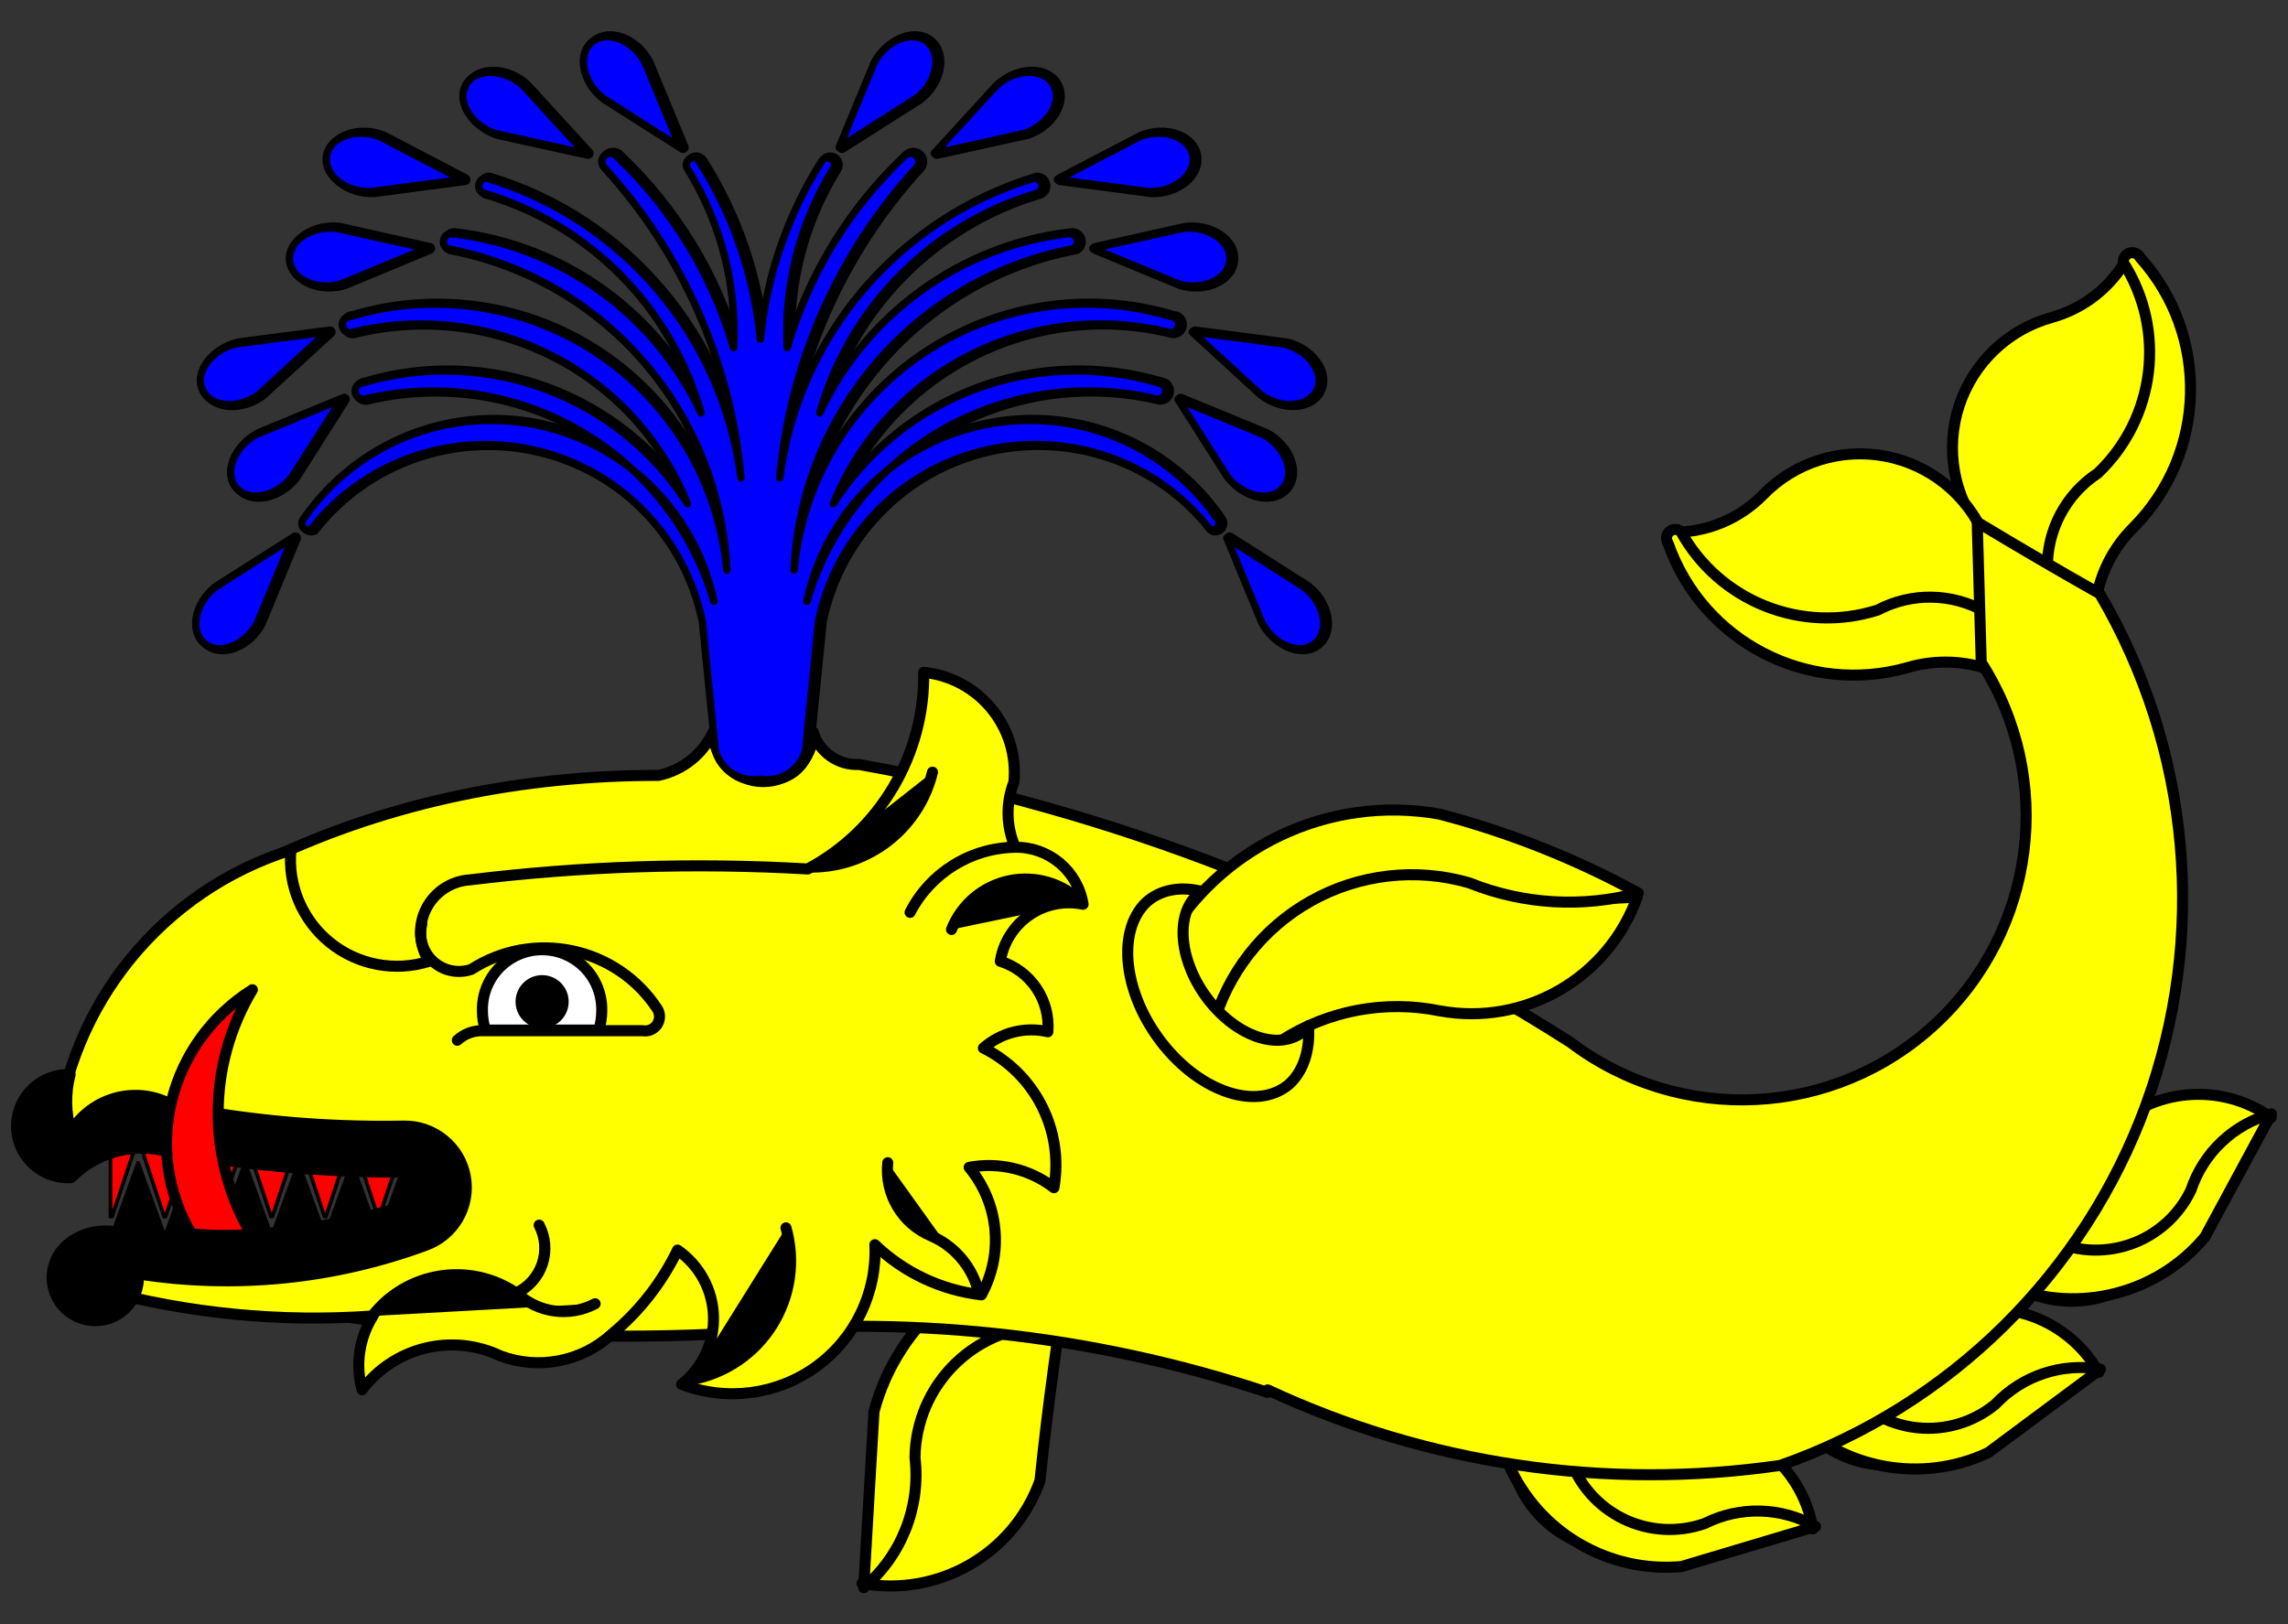 <?xml version="1.0" encoding="UTF-8" standalone="no"?>
<svg
   xmlns:dc="http://purl.org/dc/elements/1.1/"
   xmlns:cc="http://creativecommons.org/ns#"
   xmlns:rdf="http://www.w3.org/1999/02/22-rdf-syntax-ns#"
   xmlns:svg="http://www.w3.org/2000/svg"
   xmlns="http://www.w3.org/2000/svg"
   version="1.1"
   viewBox="36 72 310.5 220.5"
   width="310.5"
   height="220.5"
   id="svg355">
  <rect x="36" y="72" width="310.5" height="220.5" fill="#333333" stroke="none"/>
  <defs
     id="defs5" />
  <g
     id="Whale_Spouting"
     stroke-opacity="1"
     stroke="none"
     stroke-dasharray="none"
     fill-opacity="1">
    <title
       id="title9">Whale Spouting</title>
    <g
       id="Whale_Spouting: Layer 2">
      <title
         id="title11">Layer 2</title>
      <g
         id="Group_3">
        <g
           id="Graphic_54"
           style="fill:#ffff00">
          <title
             id="title13">path66</title>
          <path
             d="M 304.916 144.175 C 301.101 139.345 299.959 132.925 301.875 127.075 C 303.791 121.226 308.51 116.726 314.444 115.089 C 318.796 113.875 322.483 110.973 324.685 107.027 C 331.41 113.859 332.739 124.342 327.932 132.636 C 321.183 138.854 317.156 147.481 316.724 156.647 C 312.378 152.898 308.422 148.719 304.916 144.175 Z"
             
             id="path15" />
          <path
             d="M 304.916 144.175 C 301.101 139.345 299.959 132.925 301.875 127.075 C 303.791 121.226 308.51 116.726 314.444 115.089 C 318.796 113.875 322.483 110.973 324.685 107.027 C 331.41 113.859 332.739 124.342 327.932 132.636 C 321.183 138.854 317.156 147.481 316.724 156.647 C 312.378 152.898 308.422 148.719 304.916 144.175 Z"
             stroke="black"
             stroke-linecap="round"
             stroke-linejoin="round"
             stroke-width="1.5"
             id="path17" />
        </g>
        <g
           id="Graphic_53"
           style="fill:#ffff00">
          <title
             id="title20">path71</title>
          <path
             d="M 321.036 161.836 C 316.63 159.107 313.921 154.319 313.849 149.137 C 313.778 143.956 316.354 139.095 320.683 136.246 C 328.533 128.775 329.993 116.79 324.166 107.653 C 324.09 107.074 324.442 106.524 325 106.35 C 325.558 106.177 326.159 106.432 326.424 106.953 C 335.894 117.479 335.497 133.568 325.52 143.615 C 320.738 148.374 319.008 155.401 321.036 161.836 Z"
             
             id="path22" />
          <path
             d="M 321.036 161.836 C 316.63 159.107 313.921 154.319 313.849 149.137 C 313.778 143.956 316.354 139.095 320.683 136.246 C 328.533 128.775 329.993 116.79 324.166 107.653 C 324.09 107.074 324.442 106.524 325 106.35 C 325.558 106.177 326.159 106.432 326.424 106.953 C 335.894 117.479 335.497 133.568 325.52 143.615 C 320.738 148.374 319.008 155.401 321.036 161.836 Z"
             stroke="black"
             stroke-linecap="round"
             stroke-linejoin="round"
             stroke-width="1.5"
             id="path24" />
        </g>
        <g
           id="Graphic_52"
           style="fill:#ffff00">
          <title
             id="title27">path79</title>
          <path
             d="M 305.35 144.822 C 302.955 139.152 297.879 135.059 291.83 133.92 C 285.781 132.781 279.564 134.749 275.272 139.16 C 272.111 142.389 267.791 144.222 263.273 144.25 C 266.02 153.434 274.566 159.649 284.15 159.433 C 292.85 156.514 302.35 157.141 310.591 161.178 C 309.398 155.564 307.643 150.084 305.35 144.822 Z"
             
             id="path29" />
          <path
             d="M 305.35 144.822 C 302.955 139.152 297.879 135.059 291.83 133.92 C 285.781 132.781 279.564 134.749 275.272 139.16 C 272.111 142.389 267.791 144.222 263.273 144.25 C 266.02 153.434 274.566 159.649 284.15 159.433 C 292.85 156.514 302.35 157.141 310.591 161.178 C 309.398 155.564 307.643 150.084 305.35 144.822 Z"
             stroke="black"
             stroke-linecap="round"
             stroke-linejoin="round"
             stroke-width="1.5"
             id="path31" />
        </g>
        <g
           id="Graphic_51"
           style="fill:#ffff00">
          <title
             id="title34">path84</title>
          <path
             d="M 313.06 167.456 C 312.791 162.281 309.901 157.6 305.395 155.041 C 300.888 152.482 295.388 152.399 290.806 154.82 C 280.477 158.099 269.271 153.605 264.071 144.097 C 263.601 143.751 262.949 143.794 262.529 144.2 C 262.108 144.605 262.041 145.255 262.37 145.738 C 267.032 159.107 281.322 166.511 294.933 162.608 C 301.407 160.71 308.399 162.58 313.06 167.456 Z"
             
             id="path36" />
          <path
             d="M 313.06 167.456 C 312.791 162.281 309.901 157.6 305.395 155.041 C 300.888 152.482 295.388 152.399 290.806 154.82 C 280.477 158.099 269.271 153.605 264.071 144.097 C 263.601 143.751 262.949 143.794 262.529 144.2 C 262.108 144.605 262.041 145.255 262.37 145.738 C 267.032 159.107 281.322 166.511 294.933 162.608 C 301.407 160.71 308.399 162.58 313.06 167.456 Z"
             stroke="black"
             stroke-linecap="round"
             stroke-linejoin="round"
             stroke-width="1.5"
             id="path38" />
        </g>
        <g
           id="Graphic_50"
           style="fill:#ffff00">
          <title
             id="title41">path24</title>
          <path
             d="M 308.925 246.242 C 312.604 248.585 317.108 249.249 321.306 248.065 C 325.505 246.881 328.999 243.962 330.912 240.042 L 336.423 230.825 C 337.657 227.289 340.589 224.611 344.223 223.701 C 337.401 218.861 328.077 219.674 322.195 225.621 C 317.987 232.631 313.562 239.508 308.925 246.242 Z"
             
             id="path43" />
          <path
             d="M 308.925 246.242 C 312.604 248.585 317.108 249.249 321.306 248.065 C 325.505 246.881 328.999 243.962 330.912 240.042 L 336.423 230.825 C 337.657 227.289 340.589 224.611 344.223 223.701 C 337.401 218.861 328.077 219.674 322.195 225.621 C 317.987 232.631 313.562 239.508 308.925 246.242 Z"
             stroke="black"
             stroke-linecap="round"
             stroke-linejoin="round"
             stroke-width="1.5"
             id="path45" />
        </g>
        <g
           id="Graphic_49"
           style="fill:#ffff00">
          <title
             id="title48">path29</title>
          <path
             d="M 344.25 223.207 C 339.105 224.608 335.004 228.494 333.329 233.556 C 331.67 237.024 328.686 239.68 325.049 240.926 C 321.412 242.172 317.426 241.904 313.989 240.181 C 312.265 242.344 310.567 244.528 308.897 246.734 C 318.229 250.338 328.819 247.596 335.23 239.917 Z"
             
             id="path50" />
          <path
             d="M 344.25 223.207 C 339.105 224.608 335.004 228.494 333.329 233.556 C 331.67 237.024 328.686 239.68 325.049 240.926 C 321.412 242.172 317.426 241.904 313.989 240.181 C 312.265 242.344 310.567 244.528 308.897 246.734 C 318.229 250.338 328.819 247.596 335.23 239.917 Z"
             stroke="black"
             stroke-linecap="round"
             stroke-linejoin="round"
             stroke-width="1.5"
             id="path52" />
        </g>
        <g
           id="Graphic_48"
           style="fill:#ffff00">
          <title
             id="title55">path37</title>
          <path
             d="M 279.304 263.814 C 281.648 267.493 285.45 269.997 289.755 270.699 C 294.06 271.4 298.46 270.232 301.851 267.487 L 310.741 261.463 C 313.354 258.779 317.143 257.591 320.821 258.303 C 316.683 251.033 307.89 247.829 300.046 250.733 C 293.269 255.308 286.352 259.67 279.304 263.814 Z"
             
             id="path57" />
          <path
             d="M 279.304 263.814 C 281.648 267.493 285.45 269.997 289.755 270.699 C 294.06 271.4 298.46 270.232 301.851 267.487 L 310.741 261.463 C 313.354 258.779 317.143 257.591 320.821 258.303 C 316.683 251.033 307.89 247.829 300.046 250.733 C 293.269 255.308 286.352 259.67 279.304 263.814 Z"
             stroke="black"
             stroke-linecap="round"
             stroke-linejoin="round"
             stroke-width="1.5"
             id="path59" />
        </g>
        <g
           id="Graphic_47"
           style="fill:#ffff00">
          <title
             id="title62">path42</title>
          <path
             d="M 321.053 257.867 C 315.798 256.962 310.439 258.75 306.781 262.63 C 303.812 265.072 299.986 266.218 296.163 265.81 C 292.34 265.403 288.841 263.475 286.454 260.462 C 283.977 261.693 281.515 262.955 279.07 264.248 C 286.004 271.458 296.761 273.449 305.816 269.199 Z"
             
             id="path64" />
          <path
             d="M 321.053 257.867 C 315.798 256.962 310.439 258.75 306.781 262.63 C 303.812 265.072 299.986 266.218 296.163 265.81 C 292.34 265.403 288.841 263.475 286.454 260.462 C 283.977 261.693 281.515 262.955 279.07 264.248 C 286.004 271.458 296.761 273.449 305.816 269.199 Z"
             stroke="black"
             stroke-linecap="round"
             stroke-linejoin="round"
             stroke-width="1.5"
             id="path66" />
        </g>
        <g
           id="Graphic_46"
           style="fill:#ffff00">
          <title
             id="title69">path50</title>
          <path
             d="M 241.127 270.526 C 242.071 274.784 244.787 278.438 248.593 280.57 C 252.399 282.701 256.933 283.108 261.058 281.689 L 271.472 279.069 C 274.845 277.441 278.812 277.62 282.025 279.546 C 280.623 271.3 273.456 265.282 265.091 265.328 C 257.159 267.309 249.167 269.043 241.127 270.526 Z"
             
             id="path71" />
          <path
             d="M 241.127 270.526 C 242.071 274.784 244.787 278.438 248.593 280.57 C 252.399 282.701 256.933 283.108 261.058 281.689 L 271.472 279.069 C 274.845 277.441 278.812 277.62 282.025 279.546 C 280.623 271.3 273.456 265.282 265.091 265.328 C 257.159 267.309 249.167 269.043 241.127 270.526 Z"
             stroke="black"
             stroke-linecap="round"
             stroke-linejoin="round"
             stroke-width="1.5"
             id="path73" />
        </g>
        <g
           id="Graphic_45"
           style="fill:#ffff00">
          <title
             id="title76">path55</title>
          <path
             d="M 282.392 279.216 C 277.764 276.569 272.116 276.417 267.352 278.811 C 263.726 280.091 259.739 279.859 256.286 278.168 C 252.833 276.477 250.205 273.469 248.992 269.821 C 246.243 270.131 243.499 270.475 240.758 270.854 C 244.808 280 254.235 285.551 264.199 284.654 Z"
             
             id="path78" />
          <path
             d="M 282.392 279.216 C 277.764 276.569 272.116 276.417 267.352 278.811 C 263.726 280.091 259.739 279.859 256.286 278.168 C 252.833 276.477 250.205 273.469 248.992 269.821 C 246.243 270.131 243.499 270.475 240.758 270.854 C 244.808 280 254.235 285.551 264.199 284.654 Z"
             stroke="black"
             stroke-linecap="round"
             stroke-linejoin="round"
             stroke-width="1.5"
             id="path80" />
        </g>
        <g
           id="Graphic_44"
           style="fill:#ffff00">
          <title
             id="title83">path92</title>
          <path
             d="M 181.319 242.352 C 175.862 241.633 170.358 243.276 166.188 246.868 C 162.019 250.461 159.579 255.661 159.482 261.164 L 158.082 274.635 C 158.56 279.334 156.641 283.959 152.976 286.94 C 163.351 288.833 173.571 282.939 177.129 273.011 C 178.207 262.75 179.604 252.525 181.319 242.352 Z"
             
             id="path85" />
          <path
             d="M 181.319 242.352 C 175.862 241.633 170.358 243.276 166.188 246.868 C 162.019 250.461 159.579 255.661 159.482 261.164 L 158.082 274.635 C 158.56 279.334 156.641 283.959 152.976 286.94 C 163.351 288.833 173.571 282.939 177.129 273.011 C 178.207 262.75 179.604 252.525 181.319 242.352 Z"
             stroke="black"
             stroke-linecap="round"
             stroke-linejoin="round"
             stroke-width="1.5"
             id="path87" />
        </g>
        <g
           id="Graphic_43"
           style="fill:#ffff00">
          <title
             id="title90">path97</title>
          <path
             d="M 153.208 287.526 C 158.339 283.182 160.954 276.556 160.172 269.879 C 160.221 265.027 162.219 260.4 165.715 257.037 C 169.211 253.673 173.913 251.857 178.762 251.996 C 179.577 248.598 180.349 245.189 181.079 241.772 C 168.489 242.628 157.843 251.41 154.608 263.608 Z"
             
             id="path92" />
          <path
             d="M 153.208 287.526 C 158.339 283.182 160.954 276.556 160.172 269.879 C 160.221 265.027 162.219 260.4 165.715 257.037 C 169.211 253.673 173.913 251.857 178.762 251.996 C 179.577 248.598 180.349 245.189 181.079 241.772 C 168.489 242.628 157.843 251.41 154.608 263.608 Z"
             stroke="black"
             stroke-linecap="round"
             stroke-linejoin="round"
             stroke-width="1.5"
             id="path94" />
        </g>
        <g
           id="Graphic_42"
           style="fill:#ffff00">
          <title
             id="title97">path102</title>
          <path
             d="M 152.607 175.778 C 149.755 175.922 147.173 174.101 146.349 171.366 C 146.331 175.104 143.287 178.12 139.549 178.102 C 135.811 178.084 132.795 175.039 132.813 171.301 C 131.417 174.356 128.652 176.567 125.364 177.257 C 107.158 177.244 89.176 180.777 72.711 188.549 C 61.057 195.46 97 217.7 98.849 231.123 C 100.697 244.545 68.093 247.026 81.181 250.529 C 98.428 253.033 115.875 253.892 133.284 253.095 C 158.477 250.327 183.97 253.029 208.022 261.015 L 208.035 260.675 C 229.732 270.793 253.91 274.356 277.602 270.925 C 300.625 262.855 318.829 244.904 327.22 221.996 C 335.611 199.088 333.31 173.626 320.947 152.594 C 315.36 149.435 309.817 146.197 304.322 142.88 L 304.871 161.928 C 314.952 177.664 312.301 198.363 298.581 211.052 C 284.861 223.742 264.019 224.77 249.116 213.494 C 219.728 194.72 186.937 181.905 152.607 175.778 Z"
             
             id="path99" />
          <path
             d="M 152.607 175.778 C 149.755 175.922 147.173 174.101 146.349 171.366 C 146.331 175.104 143.287 178.12 139.549 178.102 C 135.811 178.084 132.795 175.039 132.813 171.301 C 131.417 174.356 128.652 176.567 125.364 177.257 C 107.158 177.244 89.176 180.777 72.711 188.549 C 61.057 195.46 97 217.7 98.849 231.123 C 100.697 244.545 68.093 247.026 81.181 250.529 C 98.428 253.033 115.875 253.892 133.284 253.095 C 158.477 250.327 183.97 253.029 208.022 261.015 L 208.035 260.675 C 229.732 270.793 253.91 274.356 277.602 270.925 C 300.625 262.855 318.829 244.904 327.22 221.996 C 335.611 199.088 333.31 173.626 320.947 152.594 C 315.36 149.435 309.817 146.197 304.322 142.88 L 304.871 161.928 C 314.952 177.664 312.301 198.363 298.581 211.052 C 284.861 223.742 264.019 224.77 249.116 213.494 C 219.728 194.72 186.937 181.905 152.607 175.778 Z"
             stroke="black"
             stroke-linecap="round"
             stroke-linejoin="round"
             stroke-width="1.5"
             id="path101" />
        </g>
        <g
           id="Group_35">
          <g
             id="Graphic_41">
            <title
               id="title104">path280</title>
            <path
               d="M 87.466 239.598 L 94.536 239.598 L 91.001 229.838 Z"
               fill="white"
               id="path106" />
            <path
               d="M 87.466 239.598 L 94.536 239.598 L 91.001 229.838 Z"
               stroke="black"
               stroke-linecap="round"
               stroke-linejoin="round"
               stroke-width=".5"
               id="path108" />
          </g>
          <g
             id="Graphic_40">
            <title
               id="title111">path285</title>
            <path
               d="M 80.214 239.598 L 87.284 239.598 L 83.749 229.838 Z"
               fill="white"
               id="path113" />
            <path
               d="M 80.214 239.598 L 87.284 239.598 L 83.749 229.838 Z"
               stroke="black"
               stroke-linecap="round"
               stroke-linejoin="round"
               stroke-width=".5"
               id="path115" />
          </g>
          <g
             id="Graphic_39">
            <title
               id="title118">path290</title>
            <path
               d="M 72.962 239.598 L 80.032 239.598 L 76.497 229.838 Z"
               fill="white"
               id="path120" />
            <path
               d="M 72.962 239.598 L 80.032 239.598 L 76.497 229.838 Z"
               stroke="black"
               stroke-linecap="round"
               stroke-linejoin="round"
               stroke-width=".5"
               id="path122" />
          </g>
          <g
             id="Graphic_38">
            <title
               id="title125">path295</title>
            <path
               d="M 65.71 239.598 L 72.78 239.598 L 69.245 229.838 Z"
               fill="white"
               id="path127" />
            <path
               d="M 65.71 239.598 L 72.78 239.598 L 69.245 229.838 Z"
               stroke="black"
               stroke-linecap="round"
               stroke-linejoin="round"
               stroke-width=".5"
               id="path129" />
          </g>
          <g
             id="Graphic_37">
            <title
               id="title132">path300</title>
            <path
               d="M 58.458 239.598 L 65.528 239.598 L 61.993 229.838 Z"
               fill="white"
               id="path134" />
            <path
               d="M 58.458 239.598 L 65.528 239.598 L 61.993 229.838 Z"
               stroke="black"
               stroke-linecap="round"
               stroke-linejoin="round"
               stroke-width=".5"
               id="path136" />
          </g>
          <g
             id="Graphic_36">
            <title
               id="title139">path305</title>
            <path
               d="M 58.276 239.598 L 54.741 229.838 L 51.206 239.598 Z"
               fill="white"
               id="path141" />
            <path
               d="M 58.276 239.598 L 54.741 229.838 L 51.206 239.598 Z"
               stroke="black"
               stroke-linecap="round"
               stroke-linejoin="round"
               stroke-width=".5"
               id="path143" />
          </g>
        </g>
        <g
           id="spouting">
          <path
             d="m 122.256,135.783 c 5.637,4.483 9.531,10.794 11.009,17.844 -2.007,-6.826 -5.809,-12.988 -11.009,-17.844 -6.725,-5.347 -15.373,-7.654 -23.868,-6.364 -8.495,1.289 -16.069,6.057 -20.905,13.159 -0.215,0.329 -0.187,0.76 0.069,1.058 0.256,0.298 0.678,0.392 1.036,0.23 7.226,-9.222 19.153,-13.405 30.557,-10.716 11.403,2.689 20.205,11.76 22.549,23.239 l 1.755,17.49 c 0.744,2.676 3.387,4.359 6.126,3.901 2.74,0.458 5.383,-1.225 6.127,-3.901 l 1.754,-17.49 c 2.342,-11.483 11.144,-20.557 22.55,-23.248 11.406,-2.69 23.335,1.494 30.562,10.72 0.357,0.161 0.779,0.07 1.035,-0.231 0.256,-0.298 0.284,-0.729 0.07,-1.058 -4.836,-7.103 -12.412,-11.871 -20.908,-13.159 -8.496,-1.288 -17.144,1.02 -23.869,6.37 -5.2,4.856 -9.002,11.018 -11.01,17.844 1.478,-7.05 5.373,-13.361 11.01,-17.844 9.774,-9.13 23.484,-12.736 36.485,-9.596 0.61,0.05 1.144,-0.403 1.195,-1.012 0.05,-0.61 -0.401,-1.145 -1.01,-1.197 -16.707,-4.971 -34.688,1.712 -44.093,16.387 7.331,-18.062 26.852,-27.959 45.754,-23.198 0.609,0 1.101,-0.496 1.101,-1.104 0,-0.609 -0.492,-1.102 -1.101,-1.105 -11.43,-3.426 -23.794,-1.547 -33.69,5.122 -9.895,6.669 -16.278,17.424 -17.392,29.305 1.031,-21.564 16.715,-39.609 37.926,-43.633 0.453,-0.269 0.651,-0.822 0.471,-1.318 -0.18,-0.496 -0.687,-0.793 -1.208,-0.707 -14.682,1.722 -27.428,10.917 -33.693,24.306 4.076,-14.354 15.231,-25.613 29.547,-29.822 0.453,-0.211 0.698,-0.71 0.587,-1.198 -0.111,-0.488 -0.547,-0.832 -1.048,-0.827 -18.519,5.573 -32.036,21.505 -34.519,40.684 1.414,-15.708 7.945,-30.517 18.589,-42.154 0.276,-0.311 0.362,-0.747 0.223,-1.139 -0.138,-0.392 -0.478,-0.678 -0.887,-0.748 -0.41,-0.069 -0.825,0.089 -1.085,0.414 -7.483,7.096 -12.947,16.053 -15.832,25.954 -0.44,-8.548 1.744,-17.026 6.257,-24.298 0.193,-0.298 0.204,-0.678 0.03,-0.986 -0.175,-0.308 -0.508,-0.493 -0.862,-0.479 -0.354,0.014 -0.671,0.224 -0.822,0.544 -4.59,7.272 -7.413,15.519 -8.241,24.079 -0.828,-8.564 -3.653,-16.814 -8.247,-24.088 -0.151,-0.321 -0.468,-0.531 -0.823,-0.544 -0.354,-0.014 -0.686,0.171 -0.862,0.479 -0.175,0.308 -0.164,0.688 0.03,0.986 4.518,7.274 6.704,15.755 6.265,24.307 -2.886,-9.905 -8.353,-18.864 -15.84,-25.96 -0.26,-0.325 -0.675,-0.483 -1.085,-0.414 -0.409,0.069 -0.749,0.356 -0.887,0.748 -0.138,0.392 -0.05,0.828 0.223,1.139 10.648,11.637 17.182,26.45 18.597,42.16 -2.482,-19.182 -16.001,-35.115 -34.522,-40.688 -0.5,-0.01 -0.936,0.339 -1.047,0.827 -0.111,0.488 0.134,0.987 0.587,1.198 14.317,4.21 25.474,15.47 29.549,29.826 -6.266,-13.383 -19.007,-22.573 -33.684,-24.297 -0.52,-0.09 -1.028,0.211 -1.208,0.707 -0.18,0.496 0.018,1.049 0.472,1.318 21.204,4.027 36.882,22.066 37.916,43.624 -1.117,-11.879 -7.501,-22.631 -17.396,-29.298 -9.895,-6.667 -22.258,-8.545 -33.687,-5.119 -0.608,0 -1.1,0.496 -1.1,1.105 0,0.608 0.492,1.102 1.1,1.104 18.896,-4.755 38.408,5.136 45.741,23.188 -9.407,-14.671 -27.387,-21.35 -44.091,-16.377 -0.609,0.05 -1.061,0.587 -1.01,1.196 0.051,0.61 0.585,1.063 1.195,1.013 13.004,-3.147 26.719,0.455 36.498,9.586 z m -5.551,-58.072 c -0.957,0.784 -1.349,2.134 -1.058,3.637 0.292,1.503 1.234,2.982 2.537,3.982 l 10.526,6.69 -4.766,-11.52 c -0.757,-1.456 -2.047,-2.639 -3.475,-3.189 -1.428,-0.55 -2.824,-0.401 -3.764,0.401 z m -17.084,5.773 c -0.629,1.065 -0.533,2.468 0.257,3.78 0.79,1.312 2.182,2.377 3.749,2.87 l 12.175,2.684 -8.418,-9.203 c -1.213,-1.111 -2.833,-1.782 -4.365,-1.808 -1.532,-0.026 -2.794,0.597 -3.398,1.677 z M 80.704,93.132 c -0.228,1.216 0.34,2.502 1.531,3.465 1.191,0.964 2.863,1.49 4.504,1.418 l 12.358,-1.636 -11.049,-5.773 c -1.519,-0.63 -3.271,-0.708 -4.721,-0.209 -1.45,0.499 -2.423,1.514 -2.623,2.736 z m -5.027,14.217 c 0.094,1.234 0.976,2.33 2.376,2.952 1.4,0.623 3.152,0.698 4.72,0.203 l 11.52,-4.778 -12.175,-2.723 c -1.631,-0.216 -3.346,0.163 -4.617,1.021 -1.272,0.858 -1.949,2.092 -1.823,3.325 z m -11.821,17.608 c 0.51,1.128 1.714,1.857 3.244,1.963 1.53,0.106 3.203,-0.424 4.506,-1.427 l 9.19,-8.43 -12.371,1.61 c -1.606,0.354 -3.087,1.296 -3.989,2.536 -0.902,1.241 -1.117,2.632 -0.58,3.748 z m 4.556,13.248 c 0.782,0.962 2.135,1.358 3.642,1.066 1.507,-0.292 2.989,-1.237 3.99,-2.545 l 6.676,-10.526 -11.52,4.753 c -1.46,0.757 -2.647,2.05 -3.198,3.482 -0.55,1.432 -0.398,2.831 0.409,3.77 z m -4.32,21.129 c 0.939,0.808 2.338,0.96 3.77,0.41 1.432,-0.551 2.725,-1.738 3.482,-3.198 l 4.752,-11.52 -10.525,6.689 c -1.303,1.001 -2.245,2.479 -2.537,3.982 -0.292,1.504 0.101,2.854 1.058,3.637 z M 162.263,77.71 c -0.94,-0.802 -2.337,-0.951 -3.765,-0.401 -1.428,0.55 -2.717,1.733 -3.475,3.189 l -4.765,11.52 10.525,-6.69 c 1.304,-1.001 2.245,-2.479 2.537,-3.982 0.292,-1.503 -0.101,-2.853 -1.057,-3.637 z m 17.084,5.773 c -0.605,-1.08 -1.866,-1.703 -3.398,-1.677 -1.533,0.026 -3.153,0.697 -4.366,1.808 l -8.417,9.203 12.175,-2.684 c 1.567,-0.493 2.958,-1.558 3.749,-2.87 0.79,-1.312 0.885,-2.715 0.257,-3.78 z m 18.916,9.648 c -0.2,-1.222 -1.173,-2.237 -2.623,-2.736 -1.45,-0.499 -3.202,-0.421 -4.721,0.209 l -11.049,5.773 12.358,1.636 c 1.642,0.072 3.314,-0.454 4.505,-1.418 1.191,-0.964 1.759,-2.25 1.53,-3.465 z m 5.027,14.217 c 0.126,-1.233 -0.551,-2.467 -1.823,-3.325 -1.271,-0.858 -2.986,-1.237 -4.617,-1.021 l -12.175,2.723 11.52,4.778 c 1.567,0.495 3.319,0.42 4.72,-0.203 1.4,-0.622 2.282,-1.718 2.375,-2.952 z m 11.809,17.608 c 0.537,-1.116 0.322,-2.507 -0.58,-3.748 -0.902,-1.24 -2.383,-2.182 -3.989,-2.536 l -12.358,-1.61 9.19,8.43 c 1.302,0.999 2.971,1.525 4.497,1.419 1.526,-0.106 2.728,-0.831 3.24,-1.955 z m -4.543,13.248 c 0.808,-0.939 0.96,-2.338 0.41,-3.77 -0.551,-1.432 -1.738,-2.725 -3.198,-3.482 l -11.534,-4.753 6.69,10.526 c 1.001,1.308 2.483,2.253 3.99,2.545 1.508,0.292 2.86,-0.104 3.642,-1.066 z m 4.32,21.129 c 0.955,-0.786 1.344,-2.137 1.05,-3.64 -0.295,-1.503 -1.238,-2.98 -2.542,-3.979 l -10.512,-6.689 4.752,11.52 c 0.757,1.46 2.05,2.647 3.482,3.198 1.432,0.55 2.832,0.398 3.77,-0.41 z"
             
             id="path149"
             style="fill:#0000ff" />
          <path
             d="m 122.256,135.783 c 5.637,4.483 9.531,10.794 11.009,17.844 -2.007,-6.826 -5.809,-12.988 -11.009,-17.844 -6.725,-5.347 -15.373,-7.654 -23.868,-6.364 -8.495,1.289 -16.069,6.057 -20.905,13.159 -0.215,0.329 -0.187,0.76 0.069,1.058 0.256,0.298 0.678,0.392 1.036,0.23 7.226,-9.222 19.153,-13.405 30.557,-10.716 11.403,2.689 20.205,11.76 22.549,23.239 l 1.755,17.49 c 0.744,2.676 3.387,4.359 6.126,3.901 2.74,0.458 5.383,-1.225 6.127,-3.901 l 1.754,-17.49 c 2.342,-11.483 11.144,-20.557 22.55,-23.248 11.406,-2.69 23.335,1.494 30.562,10.72 0.357,0.161 0.779,0.07 1.035,-0.231 0.256,-0.298 0.284,-0.729 0.07,-1.058 -4.836,-7.103 -12.412,-11.871 -20.908,-13.159 -8.496,-1.288 -17.144,1.02 -23.869,6.37 -5.2,4.856 -9.002,11.018 -11.01,17.844 1.478,-7.05 5.373,-13.361 11.01,-17.844 9.774,-9.13 23.484,-12.736 36.485,-9.596 0.61,0.05 1.144,-0.403 1.195,-1.012 0.05,-0.61 -0.401,-1.145 -1.01,-1.197 -16.707,-4.971 -34.688,1.712 -44.093,16.387 7.331,-18.062 26.852,-27.959 45.754,-23.198 0.609,0 1.101,-0.496 1.101,-1.104 0,-0.609 -0.492,-1.102 -1.101,-1.105 -11.43,-3.426 -23.794,-1.547 -33.69,5.122 -9.895,6.669 -16.278,17.424 -17.392,29.305 1.031,-21.564 16.715,-39.609 37.926,-43.633 0.453,-0.269 0.651,-0.822 0.471,-1.318 -0.18,-0.496 -0.687,-0.793 -1.208,-0.707 -14.682,1.722 -27.428,10.917 -33.693,24.306 4.076,-14.354 15.231,-25.613 29.547,-29.822 0.453,-0.211 0.698,-0.71 0.587,-1.198 -0.111,-0.488 -0.547,-0.832 -1.048,-0.827 -18.519,5.573 -32.036,21.505 -34.519,40.684 1.414,-15.708 7.945,-30.517 18.589,-42.154 0.276,-0.311 0.362,-0.747 0.223,-1.139 -0.138,-0.392 -0.478,-0.678 -0.887,-0.748 -0.41,-0.069 -0.825,0.089 -1.085,0.414 -7.483,7.096 -12.947,16.053 -15.832,25.954 -0.44,-8.548 1.744,-17.026 6.257,-24.298 0.193,-0.298 0.204,-0.678 0.03,-0.986 -0.175,-0.308 -0.508,-0.493 -0.862,-0.479 -0.354,0.014 -0.671,0.224 -0.822,0.544 -4.59,7.272 -7.413,15.519 -8.241,24.079 -0.828,-8.564 -3.653,-16.814 -8.247,-24.088 -0.151,-0.321 -0.468,-0.531 -0.823,-0.544 -0.354,-0.014 -0.686,0.171 -0.862,0.479 -0.175,0.308 -0.164,0.688 0.03,0.986 4.518,7.274 6.704,15.755 6.265,24.307 -2.886,-9.905 -8.353,-18.864 -15.84,-25.96 -0.26,-0.325 -0.675,-0.483 -1.085,-0.414 -0.409,0.069 -0.749,0.356 -0.887,0.748 -0.138,0.392 -0.05,0.828 0.223,1.139 10.648,11.637 17.182,26.45 18.597,42.16 -2.482,-19.182 -16.001,-35.115 -34.522,-40.688 -0.5,-0.01 -0.936,0.339 -1.047,0.827 -0.111,0.488 0.134,0.987 0.587,1.198 14.317,4.21 25.474,15.47 29.549,29.826 -6.266,-13.383 -19.007,-22.573 -33.684,-24.297 -0.52,-0.09 -1.028,0.211 -1.208,0.707 -0.18,0.496 0.018,1.049 0.472,1.318 21.204,4.027 36.882,22.066 37.916,43.624 -1.117,-11.879 -7.501,-22.631 -17.396,-29.298 -9.895,-6.667 -22.258,-8.545 -33.687,-5.119 -0.608,0 -1.1,0.496 -1.1,1.105 0,0.608 0.492,1.102 1.1,1.104 18.896,-4.755 38.408,5.136 45.741,23.188 -9.407,-14.671 -27.387,-21.35 -44.091,-16.377 -0.609,0.05 -1.061,0.587 -1.01,1.196 0.051,0.61 0.585,1.063 1.195,1.013 13.004,-3.147 26.719,0.455 36.498,9.586 z m -5.551,-58.072 c -0.957,0.784 -1.349,2.134 -1.058,3.637 0.292,1.503 1.234,2.982 2.537,3.982 l 10.526,6.69 -4.766,-11.52 c -0.757,-1.456 -2.047,-2.639 -3.475,-3.189 -1.428,-0.55 -2.824,-0.401 -3.764,0.401 z m -17.084,5.773 c -0.629,1.065 -0.533,2.468 0.257,3.78 0.79,1.312 2.182,2.377 3.749,2.87 l 12.175,2.684 -8.418,-9.203 c -1.213,-1.111 -2.833,-1.782 -4.365,-1.808 -1.532,-0.026 -2.794,0.597 -3.398,1.677 z M 80.704,93.132 c -0.228,1.216 0.34,2.502 1.531,3.465 1.191,0.964 2.863,1.49 4.504,1.418 l 12.358,-1.636 -11.049,-5.773 c -1.519,-0.63 -3.271,-0.708 -4.721,-0.209 -1.45,0.499 -2.423,1.514 -2.623,2.736 z m -5.027,14.217 c 0.094,1.234 0.976,2.33 2.376,2.952 1.4,0.623 3.152,0.698 4.72,0.203 l 11.52,-4.778 -12.175,-2.723 c -1.631,-0.216 -3.346,0.163 -4.617,1.021 -1.272,0.858 -1.949,2.092 -1.823,3.325 z m -11.821,17.608 c 0.51,1.128 1.714,1.857 3.244,1.963 1.53,0.106 3.203,-0.424 4.506,-1.427 l 9.19,-8.43 -12.371,1.61 c -1.606,0.354 -3.087,1.296 -3.989,2.536 -0.902,1.241 -1.117,2.632 -0.58,3.748 z m 4.556,13.248 c 0.782,0.962 2.135,1.358 3.642,1.066 1.507,-0.292 2.989,-1.237 3.99,-2.545 l 6.676,-10.526 -11.52,4.753 c -1.46,0.757 -2.647,2.05 -3.198,3.482 -0.55,1.432 -0.398,2.831 0.409,3.77 z m -4.32,21.129 c 0.939,0.808 2.338,0.96 3.77,0.41 1.432,-0.551 2.725,-1.738 3.482,-3.198 l 4.752,-11.52 -10.525,6.689 c -1.303,1.001 -2.245,2.479 -2.537,3.982 -0.292,1.504 0.101,2.854 1.058,3.637 z M 162.263,77.71 c -0.94,-0.802 -2.337,-0.951 -3.765,-0.401 -1.428,0.55 -2.717,1.733 -3.475,3.189 l -4.765,11.52 10.525,-6.69 c 1.304,-1.001 2.245,-2.479 2.537,-3.982 0.292,-1.503 -0.101,-2.853 -1.057,-3.637 z m 17.084,5.773 c -0.605,-1.08 -1.866,-1.703 -3.398,-1.677 -1.533,0.026 -3.153,0.697 -4.366,1.808 l -8.417,9.203 12.175,-2.684 c 1.567,-0.493 2.958,-1.558 3.749,-2.87 0.79,-1.312 0.885,-2.715 0.257,-3.78 z m 18.916,9.648 c -0.2,-1.222 -1.173,-2.237 -2.623,-2.736 -1.45,-0.499 -3.202,-0.421 -4.721,0.209 l -11.049,5.773 12.358,1.636 c 1.642,0.072 3.314,-0.454 4.505,-1.418 1.191,-0.964 1.759,-2.25 1.53,-3.465 z m 5.027,14.217 c 0.126,-1.233 -0.551,-2.467 -1.823,-3.325 -1.271,-0.858 -2.986,-1.237 -4.617,-1.021 l -12.175,2.723 11.52,4.778 c 1.567,0.495 3.319,0.42 4.72,-0.203 1.4,-0.622 2.282,-1.718 2.375,-2.952 z m 11.809,17.608 c 0.537,-1.116 0.322,-2.507 -0.58,-3.748 -0.902,-1.24 -2.383,-2.182 -3.989,-2.536 l -12.358,-1.61 9.19,8.43 c 1.302,0.999 2.971,1.525 4.497,1.419 1.526,-0.106 2.728,-0.831 3.24,-1.955 z m -4.543,13.248 c 0.808,-0.939 0.96,-2.338 0.41,-3.77 -0.551,-1.432 -1.738,-2.725 -3.198,-3.482 l -11.534,-4.753 6.69,10.526 c 1.001,1.308 2.483,2.253 3.99,2.545 1.508,0.292 2.86,-0.104 3.642,-1.066 z m 4.32,21.129 c 0.955,-0.786 1.344,-2.137 1.05,-3.64 -0.295,-1.503 -1.238,-2.98 -2.542,-3.979 l -10.512,-6.689 4.752,11.52 c 0.757,1.46 2.05,2.647 3.482,3.198 1.432,0.55 2.832,0.398 3.77,-0.41 z"
             stroke="#000000"
             stroke-linecap="round"
             stroke-linejoin="round"
             stroke-width="1.5"
             id="path151"
             style="fill:#0000ff" />
          <path
             d="m 214.494,159.334 c 0.955,-0.785 1.345,-2.136 1.052,-3.64 -0.294,-1.503 -1.237,-2.98 -2.542,-3.98 l -10.518,-6.69 4.762,11.521 c 0.758,1.457 2.049,2.643 3.478,3.193 1.43,0.551 2.828,0.401 3.768,-0.404 z"
             
             id="path156"
             style="fill:#0000ff" />
          <path
             d="m 214.494,159.334 c 0.955,-0.785 1.345,-2.136 1.052,-3.64 -0.294,-1.503 -1.237,-2.98 -2.542,-3.98 l -10.518,-6.69 4.762,11.521 c 0.758,1.457 2.049,2.643 3.478,3.193 1.43,0.551 2.828,0.401 3.768,-0.404 z"
             stroke="#000000"
             stroke-linecap="butt"
             stroke-linejoin="round"
             stroke-width="1"
             id="path158"
             style="fill:#0000ff" />
          <path
             d="m 210.169,138.206 c 0.805,-0.939 0.955,-2.338 0.404,-3.767 -0.55,-1.43 -1.736,-2.721 -3.194,-3.478 l -11.52,-4.763 6.69,10.519 c 1,1.304 2.477,2.247 3.98,2.541 1.504,0.294 2.855,-0.1 3.64,-1.052 z"
             
             id="path163"
             style="fill:#0000ff" />
          <path
             d="m 210.169,138.206 c 0.805,-0.939 0.955,-2.338 0.404,-3.767 -0.55,-1.43 -1.736,-2.721 -3.194,-3.478 l -11.52,-4.763 6.69,10.519 c 1,1.304 2.477,2.247 3.98,2.541 1.504,0.294 2.855,-0.1 3.64,-1.052 z"
             stroke="#000000"
             stroke-linecap="butt"
             stroke-linejoin="round"
             stroke-width="1"
             id="path165"
             style="fill:#0000ff" />
          <path
             d="m 214.722,124.955 c 0.534,-1.116 0.317,-2.505 -0.584,-3.744 -0.902,-1.238 -2.381,-2.178 -3.985,-2.533 l -12.361,-1.618 9.185,8.428 c 1.303,1.002 2.974,1.53 4.502,1.425 1.528,-0.105 2.732,-0.832 3.243,-1.958 z"
             
             id="path170"
             style="fill:#0000ff" />
          <path
             d="m 214.722,124.955 c 0.534,-1.116 0.317,-2.505 -0.584,-3.744 -0.902,-1.238 -2.381,-2.178 -3.985,-2.533 l -12.361,-1.618 9.185,8.428 c 1.303,1.002 2.974,1.53 4.502,1.425 1.528,-0.105 2.732,-0.832 3.243,-1.958 z"
             stroke="#000000"
             stroke-linecap="butt"
             stroke-linejoin="round"
             stroke-width="1"
             id="path172"
             style="fill:#0000ff" />
          <path
             d="m 202.907,107.348 c 0.12,-1.231 -0.559,-2.462 -1.83,-3.317 -1.271,-0.856 -2.983,-1.233 -4.611,-1.018 l -12.169,2.707 11.514,4.779 c 1.566,0.495 3.317,0.421 4.717,-0.201 1.401,-0.622 2.283,-1.717 2.379,-2.95 z"
             
             id="path177"
             style="fill:#0000ff" />
          <path
             d="m 202.907,107.348 c 0.12,-1.231 -0.559,-2.462 -1.83,-3.317 -1.271,-0.856 -2.983,-1.233 -4.611,-1.018 l -12.169,2.707 11.514,4.779 c 1.566,0.495 3.317,0.421 4.717,-0.201 1.401,-0.622 2.283,-1.717 2.379,-2.95 z"
             stroke="#000000"
             stroke-linecap="butt"
             stroke-linejoin="round"
             stroke-width="1"
             id="path179"
             style="fill:#0000ff" />
          <path
             d="m 197.886,93.13 c -0.202,-1.22 -1.177,-2.234 -2.626,-2.731 -1.449,-0.497 -3.2,-0.419 -4.717,0.211 l -11.054,5.764 12.359,1.636 c 1.641,0.073 3.313,-0.453 4.505,-1.415 1.191,-0.963 1.76,-2.249 1.533,-3.465 z"
             
             id="path184"
             style="fill:#0000ff" />
          <path
             d="m 197.886,93.13 c -0.202,-1.22 -1.177,-2.234 -2.626,-2.731 -1.449,-0.497 -3.2,-0.419 -4.717,0.211 l -11.054,5.764 12.359,1.636 c 1.641,0.073 3.313,-0.453 4.505,-1.415 1.191,-0.963 1.76,-2.249 1.533,-3.465 z"
             stroke="#000000"
             stroke-linecap="butt"
             stroke-linejoin="round"
             stroke-width="1"
             id="path186"
             style="fill:#0000ff" />
          <path
             d="m 178.962,83.481 c -0.607,-1.077 -1.87,-1.696 -3.402,-1.668 -1.531,0.028 -3.15,0.701 -4.36,1.811 l -8.416,9.197 12.173,-2.69 c 1.567,-0.493 2.959,-1.558 3.749,-2.871 0.79,-1.312 0.885,-2.715 0.256,-3.78 z"
             
             id="path191"
             style="fill:#0000ff" />
          <path
             d="m 178.962,83.481 c -0.607,-1.077 -1.87,-1.696 -3.402,-1.668 -1.531,0.028 -3.15,0.701 -4.36,1.811 l -8.416,9.197 12.173,-2.69 c 1.567,-0.493 2.959,-1.558 3.749,-2.871 0.79,-1.312 0.885,-2.715 0.256,-3.78 z"
             stroke="#000000"
             stroke-linecap="butt"
             stroke-linejoin="round"
             stroke-width="1"
             id="path193"
             style="fill:#0000ff" />
          <path
             d="m 161.884,77.706 c -0.939,-0.804 -2.337,-0.954 -3.767,-0.404 -1.43,0.55 -2.721,1.736 -3.478,3.194 l -4.763,11.521 10.519,-6.691 c 1.304,-0.999 2.248,-2.476 2.541,-3.98 0.294,-1.504 -0.1,-2.855 -1.052,-3.64 z"
             
             id="path198"
             style="fill:#0000ff" />
          <path
             d="m 161.884,77.706 c -0.939,-0.804 -2.337,-0.954 -3.767,-0.404 -1.43,0.55 -2.721,1.736 -3.478,3.194 l -4.763,11.521 10.519,-6.691 c 1.304,-0.999 2.248,-2.476 2.541,-3.98 0.294,-1.504 -0.1,-2.855 -1.052,-3.64 z"
             stroke="#000000"
             stroke-linecap="butt"
             stroke-linejoin="round"
             stroke-width="1"
             id="path200"
             style="fill:#0000ff" />
          <path
             d="m 63.706,159.334 c -0.955,-0.785 -1.346,-2.136 -1.052,-3.64 0.294,-1.503 1.237,-2.98 2.541,-3.98 l 10.519,-6.69 -4.763,11.521 c -0.757,1.457 -2.049,2.643 -3.478,3.193 -1.43,0.551 -2.828,0.401 -3.767,-0.404 z"
             
             id="path205"
             style="fill:#0000ff" />
          <path
             d="m 63.706,159.334 c -0.955,-0.785 -1.346,-2.136 -1.052,-3.64 0.294,-1.503 1.237,-2.98 2.541,-3.98 l 10.519,-6.69 -4.763,11.521 c -0.757,1.457 -2.049,2.643 -3.478,3.193 -1.43,0.551 -2.828,0.401 -3.767,-0.404 z"
             stroke="#000000"
             stroke-linecap="butt"
             stroke-linejoin="round"
             stroke-width="1"
             id="path207"
             style="fill:#0000ff" />
          <path
             d="m 68.031,138.206 c -0.804,-0.939 -0.954,-2.338 -0.404,-3.767 0.55,-1.43 1.736,-2.721 3.194,-3.478 l 11.521,-4.763 -6.691,10.519 c -0.999,1.304 -2.476,2.247 -3.98,2.541 -1.504,0.294 -2.854,-0.1 -3.64,-1.052 z"
             
             id="path212"
             style="fill:#0000ff" />
          <path
             d="m 68.031,138.206 c -0.804,-0.939 -0.954,-2.338 -0.404,-3.767 0.55,-1.43 1.736,-2.721 3.194,-3.478 l 11.521,-4.763 -6.691,10.519 c -0.999,1.304 -2.476,2.247 -3.98,2.541 -1.504,0.294 -2.854,-0.1 -3.64,-1.052 z"
             stroke="#000000"
             stroke-linecap="butt"
             stroke-linejoin="round"
             stroke-width="1"
             id="path214"
             style="fill:#0000ff" />
          <path
             d="m 63.477,124.955 c -0.534,-1.116 -0.317,-2.505 0.585,-3.744 0.902,-1.238 2.381,-2.178 3.985,-2.533 l 12.361,-1.618 -9.185,8.428 c -1.303,1.002 -2.974,1.53 -4.502,1.425 -1.528,-0.105 -2.732,-0.832 -3.244,-1.958 z"
             
             id="path219"
             style="fill:#0000ff" />
          <path
             d="m 63.477,124.955 c -0.534,-1.116 -0.317,-2.505 0.585,-3.744 0.902,-1.238 2.381,-2.178 3.985,-2.533 l 12.361,-1.618 -9.185,8.428 c -1.303,1.002 -2.974,1.53 -4.502,1.425 -1.528,-0.105 -2.732,-0.832 -3.244,-1.958 z"
             stroke="#000000"
             stroke-linecap="butt"
             stroke-linejoin="round"
             stroke-width="1"
             id="path221"
             style="fill:#0000ff" />
          <path
             d="m 75.293,107.348 c -0.12,-1.231 0.559,-2.462 1.83,-3.317 1.271,-0.856 2.982,-1.233 4.611,-1.018 l 12.169,2.707 -11.514,4.779 c -1.567,0.495 -3.318,0.421 -4.718,-0.201 -1.4,-0.622 -2.283,-1.717 -2.378,-2.95 z"
             
             id="path226"
             style="fill:#0000ff" />
          <path
             d="m 75.293,107.348 c -0.12,-1.231 0.559,-2.462 1.83,-3.317 1.271,-0.856 2.982,-1.233 4.611,-1.018 l 12.169,2.707 -11.514,4.779 c -1.567,0.495 -3.318,0.421 -4.718,-0.201 -1.4,-0.622 -2.283,-1.717 -2.378,-2.95 z"
             stroke="#000000"
             stroke-linecap="butt"
             stroke-linejoin="round"
             stroke-width="1"
             id="path228"
             style="fill:#0000ff" />
          <path
             d="m 80.314,93.13 c 0.203,-1.22 1.177,-2.234 2.626,-2.731 1.449,-0.497 3.2,-0.419 4.717,0.211 l 11.054,5.764 -12.359,1.636 c -1.641,0.073 -3.313,-0.453 -4.505,-1.415 -1.192,-0.963 -1.761,-2.249 -1.534,-3.465 z"
             
             id="path233"
             style="fill:#0000ff" />
          <path
             d="m 80.314,93.13 c 0.203,-1.22 1.177,-2.234 2.626,-2.731 1.449,-0.497 3.2,-0.419 4.717,0.211 l 11.054,5.764 -12.359,1.636 c -1.641,0.073 -3.313,-0.453 -4.505,-1.415 -1.192,-0.963 -1.761,-2.249 -1.534,-3.465 z"
             stroke="#000000"
             stroke-linecap="butt"
             stroke-linejoin="round"
             stroke-width="1"
             id="path235"
             style="fill:#0000ff" />
          <path
             d="m 99.238,83.481 c 0.608,-1.077 1.87,-1.696 3.402,-1.668 1.531,0.028 3.15,0.701 4.36,1.811 l 8.416,9.197 -12.173,-2.69 c -1.567,-0.493 -2.959,-1.558 -3.749,-2.871 -0.79,-1.312 -0.885,-2.715 -0.256,-3.78 z"
             
             id="path240"
             style="fill:#0000ff" />
          <path
             d="m 99.238,83.481 c 0.608,-1.077 1.87,-1.696 3.402,-1.668 1.531,0.028 3.15,0.701 4.36,1.811 l 8.416,9.197 -12.173,-2.69 c -1.567,-0.493 -2.959,-1.558 -3.749,-2.871 -0.79,-1.312 -0.885,-2.715 -0.256,-3.78 z"
             stroke="#000000"
             stroke-linecap="butt"
             stroke-linejoin="round"
             stroke-width="1"
             id="path242"
             style="fill:#0000ff" />
          <path
             d="m 116.315,77.706 c 0.94,-0.804 2.338,-0.954 3.768,-0.404 1.429,0.55 2.72,1.736 3.478,3.194 l 4.762,11.521 -10.518,-6.691 c -1.305,-0.999 -2.248,-2.476 -2.542,-3.98 -0.293,-1.504 0.1,-2.855 1.052,-3.64 z"
             
             id="path247"
             style="fill:#0000ff" />
          <path
             d="m 116.315,77.706 c 0.94,-0.804 2.338,-0.954 3.768,-0.404 1.429,0.55 2.72,1.736 3.478,3.194 l 4.762,11.521 -10.518,-6.691 c -1.305,-0.999 -2.248,-2.476 -2.542,-3.98 -0.293,-1.504 0.1,-2.855 1.052,-3.64 z"
             stroke="#000000"
             stroke-linecap="butt"
             stroke-linejoin="round"
             stroke-width="1"
             id="path249"
             style="fill:#0000ff" />
          <path
             d="m 156.509,135.783 c -5.196,4.858 -8.993,11.019 -10.997,17.844 1.475,-7.048 5.364,-13.359 10.997,-17.844 9.777,-9.135 23.492,-12.741 36.498,-9.596 0.609,0.05 1.144,-0.403 1.195,-1.012 0.05,-0.61 -0.402,-1.145 -1.011,-1.197 -16.707,-4.971 -34.687,1.712 -44.092,16.387 7.33,-18.056 26.842,-27.952 45.741,-23.198 0.608,0 1.1,-0.496 1.1,-1.104 0,-0.609 -0.492,-1.102 -1.1,-1.105 -11.43,-3.426 -23.795,-1.547 -33.69,5.122 -9.896,6.669 -16.279,17.424 -17.392,29.305 1.03,-21.564 16.714,-39.609 37.925,-43.633 0.454,-0.269 0.652,-0.822 0.472,-1.318 -0.181,-0.496 -0.688,-0.793 -1.208,-0.707 -14.682,1.722 -27.428,10.917 -33.694,24.306 4.076,-14.354 15.232,-25.613 29.547,-29.822 0.454,-0.211 0.698,-0.71 0.587,-1.198 -0.11,-0.488 -0.547,-0.832 -1.047,-0.827 -18.519,5.573 -32.037,21.505 -34.52,40.684 1.418,-15.709 7.954,-30.519 18.603,-42.154 0.276,-0.311 0.361,-0.747 0.223,-1.139 -0.138,-0.392 -0.478,-0.678 -0.888,-0.748 -0.41,-0.069 -0.825,0.089 -1.084,0.414 -7.484,7.096 -12.948,16.053 -15.833,25.954 -0.439,-8.548 1.744,-17.026 6.258,-24.298 0.192,-0.298 0.203,-0.678 0.03,-0.986 -0.176,-0.308 -0.508,-0.493 -0.863,-0.479 -0.354,0.014 -0.671,0.224 -0.822,0.544 -4.595,7.271 -7.421,15.518 -8.253,24.079 -0.829,-8.564 -3.654,-16.814 -8.248,-24.088 -0.151,-0.321 -0.468,-0.531 -0.822,-0.544 -0.354,-0.014 -0.687,0.171 -0.862,0.479 -0.176,0.308 -0.165,0.688 0.03,0.986 4.519,7.274 6.705,15.755 6.265,24.307 -2.886,-9.905 -8.353,-18.864 -15.84,-25.96 -0.259,-0.325 -0.675,-0.483 -1.084,-0.414 -0.41,0.069 -0.75,0.356 -0.888,0.748 -0.138,0.392 -0.05,0.828 0.223,1.139 10.649,11.637 17.182,26.45 18.597,42.16 -2.481,-19.182 -16,-35.115 -34.521,-40.688 -0.5,-0.01 -0.937,0.339 -1.048,0.827 -0.111,0.488 0.134,0.987 0.588,1.198 14.317,4.21 25.473,15.47 29.549,29.826 -6.267,-13.383 -19.008,-22.573 -33.684,-24.297 -0.52,-0.09 -1.028,0.211 -1.208,0.707 -0.18,0.496 0.018,1.049 0.472,1.318 21.209,4.022 36.894,22.062 37.928,43.624 -1.115,-11.882 -7.501,-22.637 -17.4,-29.305 -9.898,-6.667 -22.265,-8.543 -33.695,-5.112 -0.608,0 -1.1,0.496 -1.1,1.105 0,0.608 0.492,1.102 1.1,1.104 18.9,-4.763 38.42,5.13 45.754,23.188 -9.408,-14.671 -27.387,-21.35 -44.092,-16.377 -0.609,0.05 -1.061,0.587 -1.01,1.196 0.051,0.61 0.585,1.063 1.195,1.013 13,-3.143 26.708,0.459 36.484,9.586 5.638,4.483 9.532,10.794 11.01,17.844 -2.008,-6.826 -5.81,-12.988 -11.01,-17.844 -6.725,-5.347 -15.373,-7.654 -23.867,-6.364 -8.495,1.289 -16.069,6.057 -20.905,13.159 -0.215,0.329 -0.187,0.76 0.069,1.058 0.256,0.298 0.678,0.392 1.036,0.23 7.226,-9.222 19.153,-13.405 30.556,-10.716 11.404,2.689 20.205,11.76 22.55,23.239 l 1.754,17.49 c 0.744,2.676 3.387,4.359 6.127,3.901 2.739,0.458 5.383,-1.225 6.127,-3.901 l 1.754,-17.49 c 2.341,-11.483 11.143,-20.557 22.549,-23.248 11.406,-2.69 23.336,1.494 30.562,10.72 0.358,0.161 0.78,0.07 1.035,-0.231 0.256,-0.298 0.284,-0.729 0.07,-1.058 -4.837,-7.103 -12.413,-11.871 -20.909,-13.159 -8.496,-1.288 -17.144,1.02 -23.868,6.37 z"
             
             id="path254"
             style="fill:#0000ff" />
          <path
             d="m 156.509,135.783 c -5.196,4.858 -8.993,11.019 -10.997,17.844 1.475,-7.048 5.364,-13.359 10.997,-17.844 9.777,-9.135 23.492,-12.741 36.498,-9.596 0.609,0.05 1.144,-0.403 1.195,-1.012 0.05,-0.61 -0.402,-1.145 -1.011,-1.197 -16.707,-4.971 -34.687,1.712 -44.092,16.387 7.33,-18.056 26.842,-27.952 45.741,-23.198 0.608,0 1.1,-0.496 1.1,-1.104 0,-0.609 -0.492,-1.102 -1.1,-1.105 -11.43,-3.426 -23.795,-1.547 -33.69,5.122 -9.896,6.669 -16.279,17.424 -17.392,29.305 1.03,-21.564 16.714,-39.609 37.925,-43.633 0.454,-0.269 0.652,-0.822 0.472,-1.318 -0.181,-0.496 -0.688,-0.793 -1.208,-0.707 -14.682,1.722 -27.428,10.917 -33.694,24.306 4.076,-14.354 15.232,-25.613 29.547,-29.822 0.454,-0.211 0.698,-0.71 0.587,-1.198 -0.11,-0.488 -0.547,-0.832 -1.047,-0.827 -18.519,5.573 -32.037,21.505 -34.52,40.684 1.418,-15.709 7.954,-30.519 18.603,-42.154 0.276,-0.311 0.361,-0.747 0.223,-1.139 -0.138,-0.392 -0.478,-0.678 -0.888,-0.748 -0.41,-0.069 -0.825,0.089 -1.084,0.414 -7.484,7.096 -12.948,16.053 -15.833,25.954 -0.439,-8.548 1.744,-17.026 6.258,-24.298 0.192,-0.298 0.203,-0.678 0.03,-0.986 -0.176,-0.308 -0.508,-0.493 -0.863,-0.479 -0.354,0.014 -0.671,0.224 -0.822,0.544 -4.595,7.271 -7.421,15.518 -8.253,24.079 -0.829,-8.564 -3.654,-16.814 -8.248,-24.088 -0.151,-0.321 -0.468,-0.531 -0.822,-0.544 -0.354,-0.014 -0.687,0.171 -0.862,0.479 -0.176,0.308 -0.165,0.688 0.03,0.986 4.519,7.274 6.705,15.755 6.265,24.307 -2.886,-9.905 -8.353,-18.864 -15.84,-25.96 -0.259,-0.325 -0.675,-0.483 -1.084,-0.414 -0.41,0.069 -0.75,0.356 -0.888,0.748 -0.138,0.392 -0.05,0.828 0.223,1.139 10.649,11.637 17.182,26.45 18.597,42.16 -2.481,-19.182 -16,-35.115 -34.521,-40.688 -0.5,-0.01 -0.937,0.339 -1.048,0.827 -0.111,0.488 0.134,0.987 0.588,1.198 14.317,4.21 25.473,15.47 29.549,29.826 -6.267,-13.383 -19.008,-22.573 -33.684,-24.297 -0.52,-0.09 -1.028,0.211 -1.208,0.707 -0.18,0.496 0.018,1.049 0.472,1.318 21.209,4.022 36.894,22.062 37.928,43.624 -1.115,-11.882 -7.501,-22.637 -17.4,-29.305 -9.898,-6.667 -22.265,-8.543 -33.695,-5.112 -0.608,0 -1.1,0.496 -1.1,1.105 0,0.608 0.492,1.102 1.1,1.104 18.9,-4.763 38.42,5.13 45.754,23.188 -9.408,-14.671 -27.387,-21.35 -44.092,-16.377 -0.609,0.05 -1.061,0.587 -1.01,1.196 0.051,0.61 0.585,1.063 1.195,1.013 13,-3.143 26.708,0.459 36.484,9.586 5.638,4.483 9.532,10.794 11.01,17.844 -2.008,-6.826 -5.81,-12.988 -11.01,-17.844 -6.725,-5.347 -15.373,-7.654 -23.867,-6.364 -8.495,1.289 -16.069,6.057 -20.905,13.159 -0.215,0.329 -0.187,0.76 0.069,1.058 0.256,0.298 0.678,0.392 1.036,0.23 7.226,-9.222 19.153,-13.405 30.556,-10.716 11.404,2.689 20.205,11.76 22.55,23.239 l 1.754,17.49 c 0.744,2.676 3.387,4.359 6.127,3.901 2.739,0.458 5.383,-1.225 6.127,-3.901 l 1.754,-17.49 c 2.341,-11.483 11.143,-20.557 22.549,-23.248 11.406,-2.69 23.336,1.494 30.562,10.72 0.358,0.161 0.78,0.07 1.035,-0.231 0.256,-0.298 0.284,-0.729 0.07,-1.058 -4.837,-7.103 -12.413,-11.871 -20.909,-13.159 -8.496,-1.288 -17.144,1.02 -23.868,6.37 z"
             stroke="#000000"
             stroke-linecap="round"
             stroke-linejoin="round"
             stroke-width="1"
             id="path256"
             style="fill:#0000ff" />
        </g>
        <g
           id="Graphic_18"
           style="fill:#ffff00">
          <title
             id="title259">path199</title>
          <path
             d="M 75.475 187.395 C 75.036 192.218 77.04 196.941 80.814 199.975 C 84.589 203.01 89.631 203.954 94.248 202.489 C 92.847 200.362 92.686 197.65 93.825 195.372 C 94.964 193.094 97.23 191.596 99.772 191.44 C 114.979 189.574 130.322 189.079 145.618 189.961 C 155.448 184.712 161.521 174.41 161.353 163.268 C 168.84 164.026 174.308 170.688 173.594 178.179 C 172.476 181.031 172.542 184.212 173.777 187.015 C 167.743 187.063 162.239 190.472 159.507 195.852 C 162.282 190.511 167.759 187.119 173.777 187.015 C 178.342 186.945 182.265 190.243 182.98 194.752 C 180.458 194.224 177.829 194.753 175.706 196.215 C 173.584 197.677 172.153 199.944 171.748 202.489 C 175.869 203.781 178.548 207.754 178.202 212.059 C 175.101 211.34 171.843 212.165 169.457 214.271 C 176.495 217.771 180.39 225.486 179.026 233.227 C 175.759 230.71 171.573 229.705 167.519 230.465 C 171.572 235.346 172.231 242.208 169.182 247.772 C 163.75 247.143 158.673 244.752 154.729 240.964 C 155.031 247.483 152.026 253.714 146.737 257.536 C 141.448 261.357 134.588 262.254 128.494 259.921 C 131.326 257.7 132.933 254.267 132.825 250.67 C 132.716 247.074 130.905 243.743 127.944 241.698 C 125.824 246.101 122.779 249.994 119.016 253.113 C 114.935 256.859 109.098 257.997 103.909 256.059 C 97.354 252.937 89.508 254.858 85.136 260.654 C 84.205 257.256 84.742 253.623 86.615 250.639 C 74.134 251.538 61.59 250.321 49.515 247.039 C 60.985 242.529 73.286 240.521 85.594 241.148 C 88.375 242.459 91.664 242.036 94.022 240.063 C 96.38 238.09 97.377 234.927 96.577 231.958 C 95.776 228.99 93.324 226.757 90.294 226.237 C 74.737 226.262 59.18 226.384 43.624 226.603 C 45.433 208.336 57.965 192.909 75.475 187.395 Z"
             
             id="path261" />
          <path
             d="M 75.475 187.395 C 75.036 192.218 77.04 196.941 80.814 199.975 C 84.589 203.01 89.631 203.954 94.248 202.489 C 92.847 200.362 92.686 197.65 93.825 195.372 C 94.964 193.094 97.23 191.596 99.772 191.44 C 114.979 189.574 130.322 189.079 145.618 189.961 C 155.448 184.712 161.521 174.41 161.353 163.268 C 168.84 164.026 174.308 170.688 173.594 178.179 C 172.476 181.031 172.542 184.212 173.777 187.015 C 167.743 187.063 162.239 190.472 159.507 195.852 C 162.282 190.511 167.759 187.119 173.777 187.015 C 178.342 186.945 182.265 190.243 182.98 194.752 C 180.458 194.224 177.829 194.753 175.706 196.215 C 173.584 197.677 172.153 199.944 171.748 202.489 C 175.869 203.781 178.548 207.754 178.202 212.059 C 175.101 211.34 171.843 212.165 169.457 214.271 C 176.495 217.771 180.39 225.486 179.026 233.227 C 175.759 230.71 171.573 229.705 167.519 230.465 C 171.572 235.346 172.231 242.208 169.182 247.772 C 163.75 247.143 158.673 244.752 154.729 240.964 C 155.031 247.483 152.026 253.714 146.737 257.536 C 141.448 261.357 134.588 262.254 128.494 259.921 C 131.326 257.7 132.933 254.267 132.825 250.67 C 132.716 247.074 130.905 243.743 127.944 241.698 C 125.824 246.101 122.779 249.994 119.016 253.113 C 114.935 256.859 109.098 257.997 103.909 256.059 C 97.354 252.937 89.508 254.858 85.136 260.654 C 84.205 257.256 84.742 253.623 86.615 250.639 C 74.134 251.538 61.59 250.321 49.515 247.039 C 60.985 242.529 73.286 240.521 85.594 241.148 C 88.375 242.459 91.664 242.036 94.022 240.063 C 96.38 238.09 97.377 234.927 96.577 231.958 C 95.776 228.99 93.324 226.757 90.294 226.237 C 74.737 226.262 59.18 226.384 43.624 226.603 C 45.433 208.336 57.965 192.909 75.475 187.395 Z"
             stroke="black"
             stroke-linecap="round"
             stroke-linejoin="round"
             stroke-width="1.5"
             id="path263" />
        </g>
        <g
           id="Graphic_17"
           style="fill:#ffff00">
          <title
             id="title266">path213</title>
          <path
             d="M 194.731 202.061 C 196.735 195.705 201.355 190.506 207.431 187.768 C 213.507 185.03 220.462 185.013 226.552 187.721 L 242.049 193.084 C 247.382 193.925 252.794 194.156 258.18 193.774 C 254.238 204.784 242.907 211.322 231.403 209.224 C 223.967 207.71 216.234 209.164 209.855 213.274 C 206.31 214.268 202.504 213.567 199.545 211.374 C 196.587 209.181 194.81 205.743 194.731 202.061 Z"
             
             id="path268" />
          <path
             d="M 194.731 202.061 C 196.735 195.705 201.355 190.506 207.431 187.768 C 213.507 185.03 220.462 185.013 226.552 187.721 L 242.049 193.084 C 247.382 193.925 252.794 194.156 258.18 193.774 C 254.238 204.784 242.907 211.322 231.403 209.224 C 223.967 207.71 216.234 209.164 209.855 213.274 C 206.31 214.268 202.504 213.567 199.545 211.374 C 196.587 209.181 194.81 205.743 194.731 202.061 Z"
             stroke="black"
             stroke-linecap="round"
             stroke-linejoin="round"
             stroke-width="1.5"
             id="path270" />
        </g>
        <g
           id="Graphic_16"
           style="fill:#ffff00">
          <title
             id="title273">path218</title>
          <path
             d="M 258.333 193.228 C 250.737 195.262 242.686 194.777 235.389 191.846 C 228.172 189.754 220.417 190.65 213.868 194.332 C 207.318 198.015 202.523 204.175 200.561 211.428 C 198.277 207.779 196.039 204.101 193.846 200.396 C 201.23 187.014 216.318 179.823 231.362 182.515 C 240.756 184.971 249.814 188.569 258.333 193.228 Z"
             
             id="path275" />
          <path
             d="M 258.333 193.228 C 250.737 195.262 242.686 194.777 235.389 191.846 C 228.172 189.754 220.417 190.65 213.868 194.332 C 207.318 198.015 202.523 204.175 200.561 211.428 C 198.277 207.779 196.039 204.101 193.846 200.396 C 201.23 187.014 216.318 179.823 231.362 182.515 C 240.756 184.971 249.814 188.569 258.333 193.228 Z"
             stroke="black"
             stroke-linecap="round"
             stroke-linejoin="round"
             stroke-width="1.5"
             id="path277" />
        </g>
        <g
           id="Graphic_15"
           style="fill:#ffff00">
          <title
             id="title280">path223</title>
          <path
             d="M 213.578 211.239 C 213.373 211.512 213.145 211.761 212.897 211.985 C 209.683 214.67 203.981 212.812 200.05 207.797 C 196.119 202.782 195.395 196.443 198.418 193.513 C 198.627 193.324 198.85 193.154 199.086 193.002 C 196.114 192.268 193.436 192.794 191.559 194.482 C 187.491 198.388 188.449 206.883 193.714 213.604 C 198.98 220.326 206.623 222.811 210.92 219.198 C 212.856 217.463 213.805 214.621 213.578 211.239 Z"
             
             id="path282" />
          <path
             d="M 213.578 211.239 C 213.373 211.512 213.145 211.761 212.897 211.985 C 209.683 214.67 203.981 212.812 200.05 207.797 C 196.119 202.782 195.395 196.443 198.418 193.513 C 198.627 193.324 198.85 193.154 199.086 193.002 C 196.114 192.268 193.436 192.794 191.559 194.482 C 187.491 198.388 188.449 206.883 193.714 213.604 C 198.98 220.326 206.623 222.811 210.92 219.198 C 212.856 217.463 213.805 214.621 213.578 211.239 Z"
             stroke="black"
             stroke-linecap="round"
             stroke-linejoin="round"
             stroke-width="1.5"
             id="path284" />
        </g>
        <g
           id="Graphic_14">
          <title
             id="title287">path231</title>
          <path
             d="M 146.163 189.704 C 153.943 189.704 160.711 184.38 162.545 176.82"
             stroke="black"
             stroke-linecap="round"
             stroke-linejoin="round"
             stroke-width="1.5"
             id="path289" />
        </g>
        <g
           id="Graphic_13">
          <title
             id="title292">path236</title>
          <path
             d="M 165.127 198.177 C 166.455 194.787 169.404 192.296 172.968 191.554 C 176.532 190.811 180.23 191.917 182.801 194.495"
             stroke="black"
             stroke-linecap="round"
             stroke-linejoin="round"
             stroke-width="1.5"
             id="path294" />
        </g>
        <g
           id="Graphic_12">
          <title
             id="title297">path241</title>
          <path
             d="M 156.475 229.838 C 156.038 234.086 158.43 238.119 162.366 239.774 C 165.375 241.083 167.661 243.641 168.624 246.778"
             stroke="black"
             stroke-linecap="round"
             stroke-linejoin="round"
             stroke-width="1.5"
             id="path299" />
        </g>
        <g
           id="Graphic_11">
          <title
             id="title302">path246</title>
          <path
             d="M 129.779 259.294 C 134.341 258.483 138.346 255.778 140.802 251.849 C 143.258 247.92 143.934 243.134 142.664 238.679"
             stroke="black"
             stroke-linecap="round"
             stroke-linejoin="round"
             stroke-width="1.5"
             id="path304" />
        </g>
        <g
           id="Graphic_10">
          <title
             id="title307">path251</title>
          <path
             d="M 86.518 250.644 C 91.182 244.618 99.723 243.249 106.037 247.515 C 107.703 246.743 108.98 245.322 109.571 243.583 C 110.162 241.845 110.016 239.94 109.166 238.312 C 110.022 239.928 110.183 241.824 109.609 243.561 C 109.036 245.298 107.779 246.726 106.129 247.515 C 108.99 250.235 113.268 250.825 116.759 248.981"
             stroke="black"
             stroke-linecap="round"
             stroke-linejoin="round"
             stroke-width="1.5"
             id="path309" />
        </g>
        <g
           id="Graphic_9">
          <title
             id="title312">path259</title>
          <path
             d="M 101.874 211.791 C 101.952 211.802 102.031 211.815 102.109 211.831 L 117.243 211.831 C 117.521 210.999 117.662 210.128 117.662 209.252 C 117.745 206.304 116.221 203.544 113.681 202.045 C 111.141 200.546 107.988 200.546 105.448 202.045 C 102.909 203.544 101.384 206.304 101.468 209.252 C 101.467 210.114 101.604 210.972 101.874 211.791 Z"
             fill="white"
             id="path314" />
          <path
             d="M 101.874 211.791 C 101.952 211.802 102.031 211.815 102.109 211.831 L 117.243 211.831 C 117.521 210.999 117.662 210.128 117.662 209.252 C 117.745 206.304 116.221 203.544 113.681 202.045 C 111.141 200.546 107.988 200.546 105.448 202.045 C 102.909 203.544 101.384 206.304 101.468 209.252 C 101.467 210.114 101.604 210.972 101.874 211.791 Z"
             stroke="black"
             stroke-linecap="round"
             stroke-linejoin="round"
             stroke-width="1.5"
             id="path316"
             style="fill:#ffffff" />
        </g>
        <g
           id="Graphic_8"
           transform="translate(0,-0.28)">
          <title
             id="title319">path264</title>
          <path
             id="circle321"
             style="fill:#000000"
             d="m 113.045,208.256 a 3.476,3.476 0 0 1 -3.476,3.476 3.476,3.476 0 0 1 -3.476,-3.476 3.476,3.476 0 0 1 3.476,-3.476 3.476,3.476 0 0 1 3.476,3.476 z" />
          <path
             id="circle323"
             style="stroke:#000000;stroke-width:0.25;stroke-linecap:round;stroke-linejoin:round"
             d="m 113.045,208.256 a 3.476,3.476 0 0 1 -3.476,3.476 3.476,3.476 0 0 1 -3.476,-3.476 3.476,3.476 0 0 1 3.476,-3.476 3.476,3.476 0 0 1 3.476,3.476 z" />
        </g>
        <g
           id="Graphic_7"
           style="fill:none">
          <title
             id="title326">path269</title>
          <path
             d="M 93.242 197.436 C 92.786 199.282 93.375 201.23 94.778 202.513 C 96.181 203.796 98.174 204.209 99.971 203.589 C 108.433 198.138 119.708 200.541 125.211 208.97 C 125.617 209.627 125.597 210.461 125.161 211.098 C 124.725 211.735 123.954 212.055 123.195 211.915 L 101.555 211.915 C 100.265 211.872 99.01 212.338 98.06 213.211"
             stroke="black"
             stroke-linecap="round"
             stroke-linejoin="round"
             stroke-width="1.5"
             id="path328" />
        </g>
        <g
           id="Graphic_6">
          <title
             id="title331">path310</title>
          <path
             d="M 58.279 237.155 L 58.463 237.155 L 61.997 226.481 L 65.532 237.155 L 65.715 237.155 L 69.25 226.481 L 72.784 237.155 L 72.968 237.155 L 76.502 226.481 L 80.037 237.155 L 80.22 237.155 L 83.755 226.481 L 87.29 237.155 L 87.473 237.155 L 91.007 226.481 L 94.542 237.155 L 94.804 237.155 L 94.804 226.245 L 50.988 226.245 L 50.988 237.155 L 51.21 237.155 L 54.745 226.481 Z"
             fill="white"
             id="path333" />
          <g
             id="armed-2">
            <path
               d="M 58.279 237.155 L 58.463 237.155 L 61.997 226.481 L 65.532 237.155 L 65.715 237.155 L 69.25 226.481 L 72.784 237.155 L 72.968 237.155 L 76.502 226.481 L 80.037 237.155 L 80.22 237.155 L 83.755 226.481 L 87.29 237.155 L 87.473 237.155 L 91.007 226.481 L 94.542 237.155 L 94.804 237.155 L 94.804 226.245 L 50.988 226.245 L 50.988 237.155 L 51.21 237.155 L 54.745 226.481 Z"
               stroke="black"
               stroke-linecap="round"
               stroke-linejoin="round"
               stroke-width=".5"
               id="path335"
               style="fill:#ff0000" />
          </g>
        </g>
        <g
           id="Graphic_5">
          <title
             id="title338">path315</title>
          <path
             d="M 45.512 217.875 C 42.934 217.78 40.513 219.11 39.21 221.336 C 37.906 223.562 37.932 226.325 39.277 228.526 C 40.621 230.727 43.067 232.012 45.642 231.869 C 48.908 228.57 53.638 227.177 58.171 228.177 C 68.585 230.08 79.147 231.066 89.734 231.123 C 91.006 230.79 92.307 231.552 92.64 232.825 C 92.973 234.097 92.211 235.399 90.938 235.731 C 78.482 239.485 65.405 240.735 52.463 239.41 C 50.054 238.724 47.463 239.203 45.459 240.706 C 43.187 242.379 42.43 245.434 43.66 247.974 C 44.889 250.514 47.755 251.816 50.477 251.071 C 53.199 250.326 55.002 247.746 54.767 244.934 C 67.862 246.978 81.262 245.649 93.7 241.072 C 97.57 239.715 99.879 235.746 99.145 231.712 C 98.412 227.677 94.854 224.774 90.755 224.865 C 80.283 225.06 69.82 224.134 59.545 222.103 C 54.734 219.278 48.546 220.834 45.642 225.598 C 44.898 223.083 44.853 220.413 45.512 217.875 Z"
             
             id="path340" />
          <path
             d="M 45.512 217.875 C 42.934 217.78 40.513 219.11 39.21 221.336 C 37.906 223.562 37.932 226.325 39.277 228.526 C 40.621 230.727 43.067 232.012 45.642 231.869 C 48.908 228.57 53.638 227.177 58.171 228.177 C 68.585 230.08 79.147 231.066 89.734 231.123 C 91.006 230.79 92.307 231.552 92.64 232.825 C 92.973 234.097 92.211 235.399 90.938 235.731 C 78.482 239.485 65.405 240.735 52.463 239.41 C 50.054 238.724 47.463 239.203 45.459 240.706 C 43.187 242.379 42.43 245.434 43.66 247.974 C 44.889 250.514 47.755 251.816 50.477 251.071 C 53.199 250.326 55.002 247.746 54.767 244.934 C 67.862 246.978 81.262 245.649 93.7 241.072 C 97.57 239.715 99.879 235.746 99.145 231.712 C 98.412 227.677 94.854 224.774 90.755 224.865 C 80.283 225.06 69.82 224.134 59.545 222.103 C 54.734 219.278 48.546 220.834 45.642 225.598 C 44.898 223.083 44.853 220.413 45.512 217.875 Z"
             stroke="black"
             stroke-linecap="round"
             stroke-linejoin="round"
             stroke-width="1.5"
             id="path342" />
        </g>
        <g
           id="armed-1">
          <g
             id="Graphic_4"
             style="fill:#ff0000">
            <title
               id="title345">path320</title>
            <path
               d="M 70.13 239.593 C 67.409 239.769 64.678 239.739 61.961 239.501 C 55.245 228.063 58.883 213.51 70.248 206.354 C 64.106 216.614 64.061 229.287 70.13 239.593 Z"
               fill="white"
               id="path347" />
            <path
               d="M 70.13 239.593 C 67.409 239.769 64.678 239.739 61.961 239.501 C 55.245 228.063 58.883 213.51 70.248 206.354 C 64.106 216.614 64.061 229.287 70.13 239.593 Z"
               stroke="black"
               stroke-linecap="round"
               stroke-linejoin="round"
               stroke-width="1.5"
               id="path349" />
          </g>
        </g>
      </g>
    </g>
  </g>
</svg>
